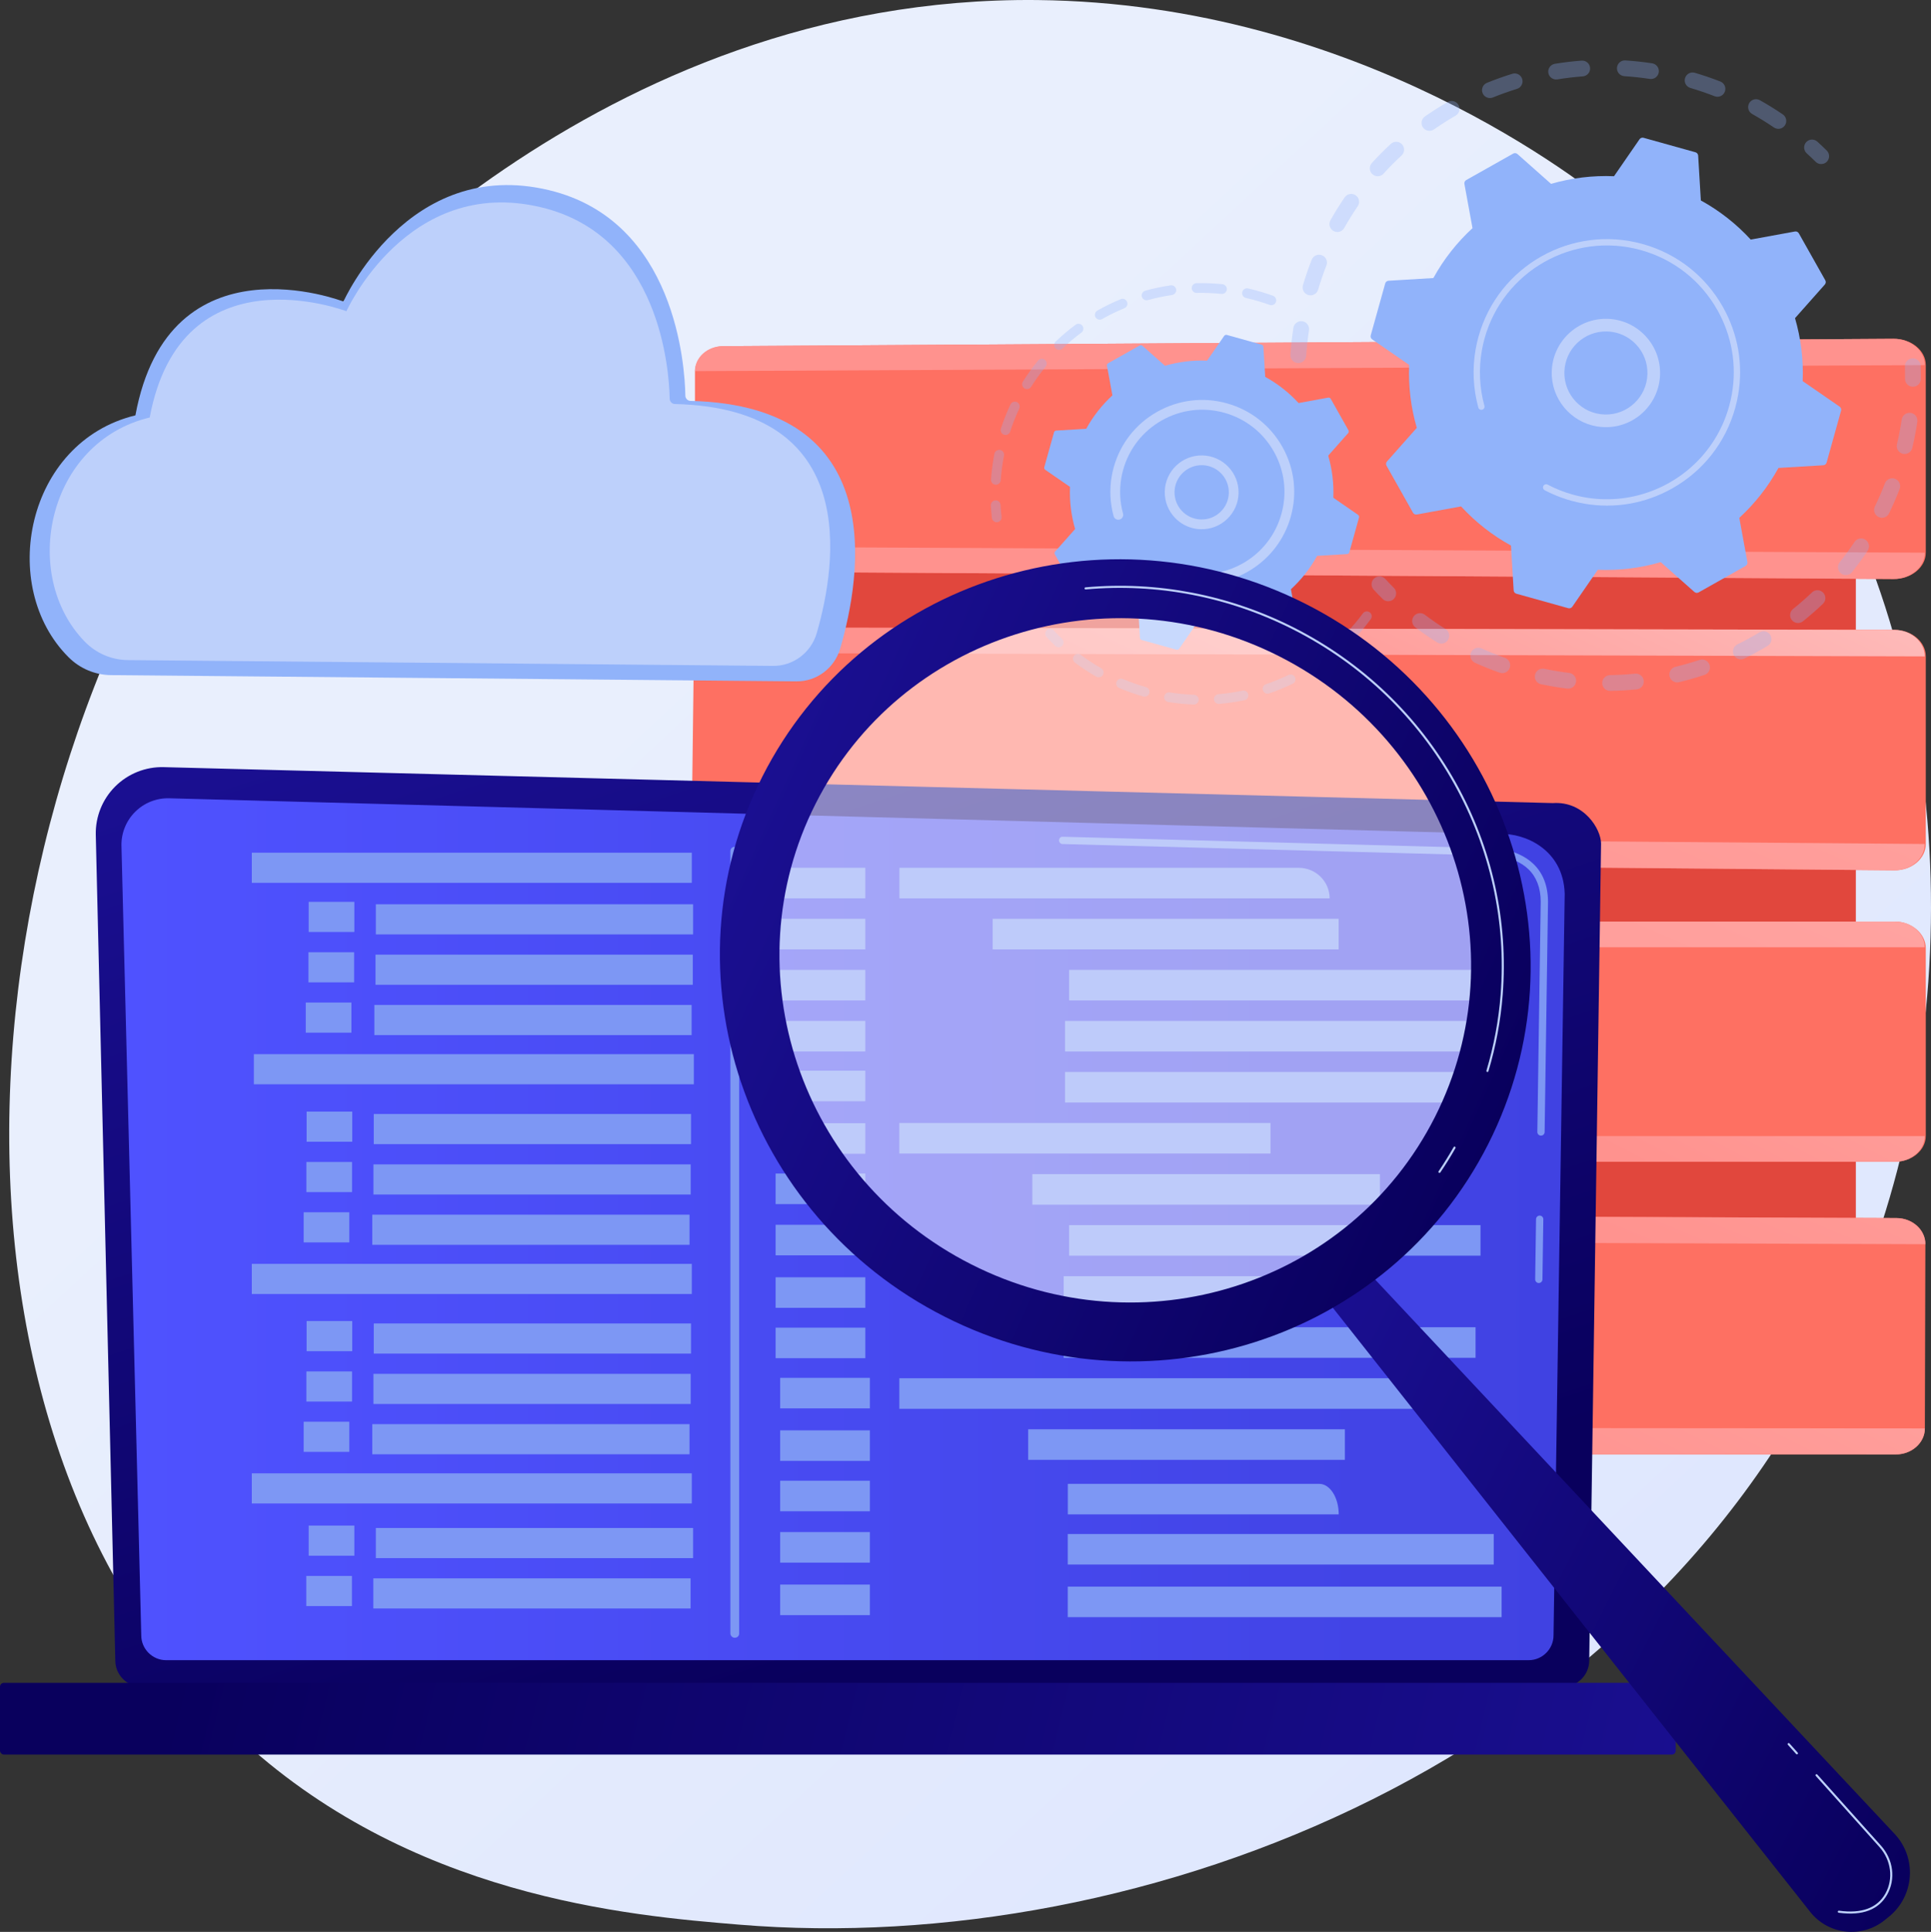 <?xml version="1.0" encoding="UTF-8"?>
<svg id="Layer_2" data-name="Layer 2" xmlns="http://www.w3.org/2000/svg" xmlns:xlink="http://www.w3.org/1999/xlink" viewBox="0 0 2790.43 2791.38">
  <rect x="0" y="0" width="2790.43" height="2791.38" fill="#333333" stroke="none"/>
  <defs>
    <style>
      .cls-1 {
        fill: url(#linear-gradient-12);
      }

      .cls-1, .cls-2, .cls-3, .cls-4, .cls-5, .cls-6, .cls-7, .cls-8, .cls-9, .cls-10, .cls-11, .cls-12, .cls-13, .cls-14, .cls-15, .cls-16, .cls-17, .cls-18, .cls-19, .cls-20, .cls-21, .cls-22, .cls-23 {
        stroke-width: 0px;
      }

      .cls-2 {
        fill: url(#linear-gradient-17);
      }

      .cls-3 {
        fill: url(#linear-gradient-19);
      }

      .cls-4 {
        fill: url(#linear-gradient);
      }

      .cls-5 {
        fill: url(#linear-gradient-6);
      }

      .cls-6 {
        fill: #7d97f4;
      }

      .cls-7 {
        fill: #bdd0fb;
      }

      .cls-8 {
        fill: #fff;
        opacity: .5;
      }

      .cls-9 {
        fill: url(#linear-gradient-15);
      }

      .cls-10 {
        fill: url(#linear-gradient-11);
      }

      .cls-11 {
        fill: url(#linear-gradient-5);
      }

      .cls-12 {
        fill: url(#linear-gradient-13);
      }

      .cls-13 {
        fill: url(#linear-gradient-16);
      }

      .cls-24 {
        opacity: .3;
      }

      .cls-14 {
        fill: url(#linear-gradient-14);
      }

      .cls-15 {
        fill: url(#linear-gradient-2);
      }

      .cls-16 {
        fill: url(#linear-gradient-7);
      }

      .cls-17 {
        fill: url(#linear-gradient-3);
      }

      .cls-18 {
        fill: url(#linear-gradient-9);
      }

      .cls-19 {
        fill: url(#linear-gradient-8);
      }

      .cls-20 {
        fill: url(#linear-gradient-18);
      }

      .cls-21 {
        fill: #91b3fa;
      }

      .cls-22 {
        fill: url(#linear-gradient-10);
      }

      .cls-23 {
        fill: url(#linear-gradient-4);
      }
    </style>
    <linearGradient id="linear-gradient" x1="2959.31" y1="3148.41" x2="911.89" y2="938.49" gradientUnits="userSpaceOnUse">
      <stop offset="0" stop-color="#dae3fe"/>
      <stop offset="1" stop-color="#e9effd"/>
    </linearGradient>
    <linearGradient id="linear-gradient-2" x1="1885.13" y1="206.94" x2="1878.39" y2="-904.71" gradientUnits="userSpaceOnUse">
      <stop offset="0" stop-color="#e1473d"/>
      <stop offset="1" stop-color="#e9605a"/>
    </linearGradient>
    <linearGradient id="linear-gradient-3" x1="1584.7" y1="-2014.71" x2="1780.08" y2="-323.65" gradientUnits="userSpaceOnUse">
      <stop offset="0" stop-color="#ff928e"/>
      <stop offset="1" stop-color="#fe7062"/>
    </linearGradient>
    <linearGradient id="linear-gradient-4" x1="2462.96" y1="-842.49" x2="2038.53" y2="178.16" gradientUnits="userSpaceOnUse">
      <stop offset="0" stop-color="#febbba"/>
      <stop offset="1" stop-color="#ff928e"/>
    </linearGradient>
    <linearGradient id="linear-gradient-5" x1="2388.11" y1="-530.59" x2="2024.32" y2="444.59" xlink:href="#linear-gradient-4"/>
    <linearGradient id="linear-gradient-6" x1="1534.63" y1="-2008.92" x2="1730.01" y2="-317.86" xlink:href="#linear-gradient-3"/>
    <linearGradient id="linear-gradient-7" x1="2075.64" y1="563.81" x2="1823.01" y2="1084.24" xlink:href="#linear-gradient-4"/>
    <linearGradient id="linear-gradient-8" x1="2466.58" y1="-125.73" x2="1819.83" y2="1379.98" xlink:href="#linear-gradient-4"/>
    <linearGradient id="linear-gradient-9" x1="1488.12" y1="-2003.55" x2="1683.5" y2="-312.49" xlink:href="#linear-gradient-3"/>
    <linearGradient id="linear-gradient-10" x1="2457.44" y1="37.28" x2="1739.95" y2="1724.9" xlink:href="#linear-gradient-4"/>
    <linearGradient id="linear-gradient-11" x1="2418.11" y1="637.13" x2="1978.52" y2="1480.93" xlink:href="#linear-gradient-4"/>
    <linearGradient id="linear-gradient-12" x1="1439.45" y1="-1997.93" x2="1634.83" y2="-306.87" xlink:href="#linear-gradient-3"/>
    <linearGradient id="linear-gradient-13" x1="2400.35" y1="583.31" x2="1950.66" y2="1654.48" xlink:href="#linear-gradient-4"/>
    <linearGradient id="linear-gradient-14" x1="2448.91" y1="965.82" x2="1918.38" y2="2016.78" xlink:href="#linear-gradient-4"/>
    <linearGradient id="linear-gradient-15" x1="-1185.84" y1="2346.49" x2="-700.74" y2="891.19" gradientTransform="translate(233.35) rotate(-180) scale(1 -1)" gradientUnits="userSpaceOnUse">
      <stop offset="0" stop-color="#09005d"/>
      <stop offset="1" stop-color="#1a0f91"/>
    </linearGradient>
    <linearGradient id="linear-gradient-16" x1="175.49" y1="1776.12" x2="2261.1" y2="1776.12" gradientUnits="userSpaceOnUse">
      <stop offset="0" stop-color="#4f52ff"/>
      <stop offset="1" stop-color="#4042e2"/>
    </linearGradient>
    <linearGradient id="linear-gradient-17" x1="-56.84" y1="2259.44" x2="-2217.57" y2="2785.02" gradientTransform="translate(2188.19 4966.73) scale(1 -1)" xlink:href="#linear-gradient-15"/>
    <linearGradient id="linear-gradient-18" x1="-50.07" y1="1329.13" x2="1101.02" y2="1329.13" gradientTransform="translate(3393.04 1364.67) rotate(-153.14) scale(1 -1)" xlink:href="#linear-gradient-15"/>
    <linearGradient id="linear-gradient-19" x1="-1436.73" y1="952.46" x2="-261.09" y2="952.46" gradientTransform="translate(1248.21 168.97) rotate(-155.52) scale(1 -1)" xlink:href="#linear-gradient-15"/>
  </defs>
  <g id="Illustration">
    <path class="cls-4" d="M2673.99,1889.06c-281.33,657.58-1023.96,940.02-1605.81,891.87-158.87-13.15-478.52-39.61-728.11-275.63-479.31-453.27-405.49-1400.74,53.35-1958.55C452.51,474.91,861.51-6.38,1498.87.06c466.64,4.72,794.17,268.32,834,301.16,50.31,41.49,161.28,140.07,261.29,296.46,234.98,367.47,255.64,880.46,79.84,1291.38Z"/>
    <g>
      <rect class="cls-15" x="1101.95" y="661.27" width="1579.89" height="1323.88"/>
      <g>
        <path class="cls-17" d="M2736.65,489.51l-1690.54,10.64c-22.93.14-41.85,16.92-41.85,37.48v252.23c0,19.79,17.85,35.95,39.92,36.09l1692.48,10.65c25.1.16,46.24-16.86,46.24-38.02v-271.05c0-21.15-21.15-38.17-46.25-38.02Z"/>
        <g>
          <path class="cls-23" d="M2735.87,489.51l-1691.71,10.65c-22.08.14-39.94,16.3-39.94,36.09l1777.14-8.72c0-21.15-20.38-38.17-45.48-38.02Z"/>
          <path class="cls-11" d="M1044.16,825.94l1691.71,10.65c25.1.16,45.48-16.86,45.48-38.02l-1777.14-8.72c0,19.79,17.87,35.95,39.94,36.09Z"/>
        </g>
      </g>
      <g>
        <path class="cls-5" d="M2738,910.11l-1691.84-3.51c-23.66-.05-43.22,17.07-43.48,38.25l-3.24,260.36c-.25,20.47,18,37.23,40.83,37.43l1697.65,14.84c24.42.21,44.98-16.8,44.98-37.99v-271.05c0-21.11-20.54-38.26-44.9-38.31Z"/>
        <g>
          <path class="cls-16" d="M2737.23,910.11l-1693.04-3.51c-22.78-.05-41.43,16.44-41.68,36.83l1778.85,4.99c0-21.11-19.76-38.26-44.12-38.31Z"/>
          <path class="cls-19" d="M1040.22,1242.63l1696.9,14.84c24.42.21,44.23-16.8,44.23-37.99l-1782.01-14.27c-.25,20.47,18.05,37.23,40.88,37.43Z"/>
        </g>
      </g>
      <g>
        <path class="cls-18" d="M2738.73,1331.63h-1690.25c-24.45,0-44.22,18.02-44.22,39.99v269.58c0,21.15,19.04,37.4,42.58,37.4h1691.89c23.54,0,44.17-16.25,44.17-37.4v-271.05c0-21.15-20.63-38.51-44.17-38.51Z"/>
        <g>
          <path class="cls-22" d="M2738.73,1331.63h-1691.89c-23.54,0-42.63,16.84-42.63,37.06h1777.14c0-20.21-19.08-37.06-42.63-37.06Z"/>
          <path class="cls-10" d="M1046.84,1678.6h1691.89c23.54,0,42.63-16.84,42.63-37.06H1004.22c0,20.21,19.08,37.06,42.63,37.06Z"/>
        </g>
      </g>
      <g>
        <path class="cls-1" d="M2740.52,1759.98l-1691.2-6.62c-24.89-.1-45.06,17.64-45.06,39.62v269.58c0,21.14,19.41,38.29,43.37,38.3l1691.96.65c23.13,0,41.92-16.81,41.98-37.58l.75-266.16c.06-20.78-18.65-37.7-41.8-37.79Z"/>
        <g>
          <path class="cls-12" d="M2740.52,1759.98l-1692.89-6.63c-23.97-.09-43.42,16.99-43.42,38.15l1778.1,6.27c.06-20.78-18.65-37.7-41.79-37.79Z"/>
          <path class="cls-14" d="M1047.61,2100.86l1691.97.65c23.13,0,41.92-16.81,41.98-37.58l-1777.35-1.37c0,21.14,19.43,38.29,43.39,38.3Z"/>
        </g>
      </g>
    </g>
    <g>
      <g>
        <g class="cls-24">
          <path class="cls-21" d="M1874.2,524.44c-5.68-.98-9.83-6.12-9.43-12.01.86-12.86,2.29-25.88,4.26-38.69.96-6.23,6.78-10.51,13.01-9.56.07.01.15.03.22.04,6.11,1.06,10.28,6.82,9.33,12.98-1.87,12.17-3.23,24.54-4.04,36.76-.42,6.29-5.86,11.05-12.15,10.63-.4-.03-.8-.08-1.19-.14ZM1891.86,426.58c-.44-.08-.88-.18-1.32-.31-6.04-1.8-9.49-8.15-7.69-14.19,3.69-12.41,7.95-24.79,12.66-36.78,2.3-5.87,8.9-8.75,14.8-6.46,5.87,2.3,8.76,8.93,6.46,14.79-4.47,11.4-8.52,23.16-12.02,34.96-1.67,5.6-7.25,8.97-12.87,8ZM1930.63,335.04c-1.25-.22-2.49-.65-3.66-1.31-5.49-3.1-7.43-10.06-4.34-15.55,6.34-11.26,13.26-22.38,20.55-33.05,3.56-5.2,10.66-6.53,15.86-2.99,5.2,3.56,6.54,10.66,2.99,15.86-6.93,10.14-13.49,20.7-19.52,31.39-2.43,4.32-7.27,6.45-11.89,5.65ZM1988.91,254.46c-2.07-.36-4.06-1.29-5.73-2.81-4.66-4.24-4.99-11.47-.75-16.12,8.71-9.56,17.94-18.85,27.43-27.63,4.63-4.27,11.85-3.99,16.13.63,4.28,4.63,4,11.85-.63,16.13-9.01,8.33-17.78,17.16-26.05,26.25-2.73,2.99-6.68,4.2-10.39,3.56ZM2063.7,188.89c-2.9-.5-5.61-2.12-7.42-4.73-3.6-5.17-2.33-12.29,2.85-15.89,10.59-7.37,21.64-14.39,32.85-20.86,5.46-3.16,12.44-1.29,15.59,4.18,3.15,5.46,1.28,12.44-4.18,15.59-10.66,6.15-21.16,12.82-31.22,19.82-2.57,1.79-5.61,2.37-8.47,1.88ZM2151.12,141.51c-3.76-.65-7.11-3.17-8.65-6.96-2.37-5.84.45-12.5,6.29-14.87,11.97-4.85,24.31-9.26,36.65-13.08,6.03-1.86,12.42,1.51,14.28,7.53,1.86,6.02-1.51,12.41-7.53,14.28-11.73,3.63-23.45,7.81-34.82,12.42-2.05.83-4.19,1.02-6.22.67ZM2567.9,185.98c-1.56-.27-3.08-.87-4.47-1.81-10.14-6.9-20.71-13.45-31.43-19.47-5.5-3.09-7.45-10.04-4.37-15.54,3.08-5.5,10.04-7.45,15.54-4.37,11.29,6.34,22.43,13.24,33.11,20.5,5.21,3.55,6.56,10.65,3.01,15.86-2.6,3.82-7.11,5.57-11.39,4.83ZM2246.8,114.69c-4.67-.81-8.52-4.49-9.32-9.42-1.01-6.22,3.22-12.09,9.44-13.1,12.75-2.07,25.75-3.61,38.64-4.58,6.29-.44,11.77,4.24,12.24,10.53.47,6.29-4.24,11.76-10.53,12.24-12.24.92-24.58,2.38-36.69,4.35-1.29.21-2.56.2-3.77-.01ZM2479.92,139.65c-.74-.13-1.48-.33-2.21-.61-11.43-4.46-23.21-8.48-35-11.96-6.05-1.79-9.5-8.14-7.72-14.18,1.79-6.04,8.14-9.53,14.18-7.72,12.41,3.66,24.8,7.9,36.83,12.59,5.87,2.29,8.78,8.91,6.49,14.78-2,5.14-7.33,8.01-12.57,7.1ZM2346.08,109.92c-5.68-.98-9.82-6.11-9.43-11.98.41-6.29,5.84-11.06,12.13-10.65,12.88.84,25.9,2.24,38.69,4.18.08,0,.16.02.24.04,6.1,1.05,10.27,6.8,9.34,12.95-.94,6.24-6.76,10.52-12.99,9.58-12.15-1.84-24.52-3.17-36.75-3.96-.41-.03-.82-.08-1.22-.15Z"/>
          <path class="cls-21" d="M2629.8,236.89c-2.21-.38-4.34-1.42-6.06-3.12-4.19-4.14-8.53-8.25-12.91-12.24-4.66-4.24-5-11.46-.76-16.12,4.24-4.66,11.47-5.01,16.12-.76,4.61,4.19,9.18,8.52,13.59,12.87,4.49,4.43,4.53,11.66.11,16.14-2.73,2.77-6.52,3.85-10.08,3.23Z"/>
        </g>
        <g class="cls-24">
          <path class="cls-21" d="M2762.36,558.66c-5.43-.94-9.53-5.7-9.46-11.39.07-5.88.02-11.87-.15-17.79-.18-6.3,4.78-11.56,11.08-11.74,6.33-.18,11.56,4.78,11.74,11.08.18,6.23.23,12.53.16,18.73-.08,6.3-5.25,11.35-11.56,11.27-.62,0-1.23-.07-1.82-.17Z"/>
          <path class="cls-21" d="M2242.54,991.67c-5.18-.89-10.36-1.88-15.54-2.96-6.17-1.28-10.14-7.33-8.85-13.5,1.28-6.17,7.36-10.15,13.5-8.86,11.96,2.48,24,4.48,35.91,5.94,6.26.78,10.71,6.46,9.94,12.72-.77,6.26-6.46,10.71-12.72,9.94-7.37-.9-14.85-2.01-22.23-3.29ZM2168.97,972.45c-.63-.11-1.26-.27-1.88-.49-12-4.25-23.96-9.06-35.54-14.29-5.74-2.59-8.3-9.36-5.7-15.1,2.6-5.75,9.37-8.31,15.1-5.7,11,4.97,22.36,9.53,33.76,13.58,5.94,2.1,9.05,8.63,6.95,14.57-1.89,5.32-7.31,8.37-12.69,7.44ZM2324.76,998.12c-5.3-.92-9.37-5.5-9.46-11.07-.09-6.31,4.94-11.49,11.24-11.59,12.06-.18,24.27-.88,36.31-2.08,6.27-.62,11.87,3.95,12.49,10.22.63,6.28-3.95,11.87-10.23,12.49-12.67,1.27-25.54,2-38.24,2.19-.73.01-1.44-.05-2.13-.17ZM2080.87,929.8c-1.43-.25-2.83-.77-4.13-1.59-10.77-6.78-21.37-14.1-31.53-21.76-5.03-3.8-6.03-10.95-2.23-15.98,3.8-5.04,10.95-6.04,15.99-2.24,9.64,7.27,19.71,14.23,29.94,20.66,5.34,3.36,6.94,10.41,3.58,15.74-2.54,4.03-7.19,5.93-11.61,5.17ZM2421.78,985.84c-4.35-.75-8.05-4.01-9.16-8.57-1.48-6.13,2.29-12.3,8.42-13.78,11.72-2.82,23.48-6.19,34.96-10.01,5.98-1.99,12.44,1.25,14.43,7.23,1.99,5.98-1.25,12.44-7.23,14.43-12.09,4.02-24.47,7.57-36.81,10.54-1.56.38-3.13.41-4.62.16ZM2513.76,952.57c-3.48-.6-6.63-2.8-8.31-6.21-2.78-5.66-.45-12.5,5.2-15.28,10.85-5.34,21.6-11.19,31.95-17.4,5.4-3.25,12.41-1.5,15.66,3.91,3.24,5.41,1.49,12.42-3.91,15.66-10.89,6.54-22.21,12.7-33.62,18.31-2.25,1.11-4.68,1.4-6.97,1.01ZM2596.3,900.04c-2.64-.46-5.14-1.84-6.95-4.1-3.95-4.91-3.16-12.1,1.75-16.05,9.44-7.58,18.65-15.63,27.4-23.95,4.57-4.34,11.79-4.17,16.14.41,4.34,4.57,4.16,11.79-.41,16.14-9.2,8.75-18.91,17.23-28.83,25.2-2.66,2.13-5.98,2.88-9.1,2.35ZM2665.42,830.76c-1.83-.32-3.61-1.09-5.17-2.33-4.93-3.93-5.73-11.11-1.8-16.04,7.55-9.45,14.77-19.33,21.48-29.36,3.5-5.24,10.6-6.65,15.83-3.15,5.24,3.5,6.65,10.59,3.15,15.83-7.06,10.57-14.68,20.97-22.62,30.92-2.69,3.37-6.91,4.81-10.88,4.12ZM2717.66,747.97c-1.03-.18-2.05-.5-3.04-.98-5.67-2.75-8.04-9.58-5.29-15.25,5.26-10.85,10.13-22.08,14.47-33.36,2.26-5.88,8.88-8.81,14.75-6.55,5.88,2.26,8.82,8.87,6.56,14.75-4.57,11.88-9.7,23.69-15.24,35.12-2.27,4.68-7.33,7.12-12.21,6.27ZM2750.41,655.79c-.23-.04-.46-.09-.69-.14-6.13-1.45-9.93-7.6-8.48-13.73,2.05-8.66,3.85-17.48,5.36-26.24.55-3.17,1.06-6.34,1.53-9.5.94-6.24,6.75-10.53,12.99-9.59,6.33.83,10.53,6.75,9.59,12.98-.5,3.33-1.04,6.66-1.61,9.99-1.59,9.2-3.49,18.49-5.64,27.6-1.39,5.9-7.14,9.64-13.04,8.62Z"/>
          <path class="cls-21" d="M2004.14,868.6c-2.24-.39-4.38-1.44-6.11-3.16-4.38-4.36-8.74-8.9-12.98-13.49-4.28-4.63-3.99-11.85.64-16.13,4.63-4.28,11.85-4,16.13.64,4.02,4.36,8.17,8.67,12.33,12.81,4.46,4.45,4.48,11.67.03,16.14-2.73,2.74-6.5,3.8-10.04,3.19Z"/>
        </g>
        <g>
          <path class="cls-21" d="M2041.87,740.77c1.12,1.98,3.37,3.04,5.61,2.63l63.87-11.7c20.52,22.32,44.75,41.54,72.1,56.56l3.89,64.77c.14,2.27,1.7,4.21,3.89,4.82l75.02,20.94c2.19.61,4.53-.24,5.82-2.11l36.86-53.4c31.18,1.31,61.85-2.58,90.97-11.05l48.58,43.08c1.7,1.51,4.18,1.77,6.16.66l67.85-38.24c1.98-1.12,3.04-3.37,2.63-5.61l-11.7-63.87c22.32-20.52,41.54-44.75,56.56-72.1l64.77-3.89c2.27-.14,4.21-1.7,4.82-3.89l20.93-75.02c.61-2.19-.23-4.53-2.11-5.82l-53.4-36.86c1.31-31.18-2.58-61.85-11.05-90.97l43.08-48.58c1.51-1.7,1.77-4.18.66-6.16l-38.24-67.85c-1.12-1.98-3.37-3.04-5.61-2.63l-63.87,11.7c-20.52-22.32-44.75-41.54-72.1-56.56l-3.89-64.77c-.14-2.27-1.7-4.21-3.89-4.82l-75.02-20.93c-2.19-.61-4.53.23-5.82,2.11l-36.86,53.4c-31.18-1.31-61.85,2.58-90.97,11.05l-48.58-43.08c-1.7-1.51-4.18-1.77-6.16-.66l-67.85,38.24c-1.98,1.12-3.04,3.37-2.63,5.61l11.7,63.87c-22.32,20.52-41.54,44.75-56.56,72.1l-64.77,3.89c-2.27.14-4.21,1.7-4.82,3.89l-20.93,75.02c-.61,2.19.23,4.53,2.11,5.82l53.4,36.86c-1.31,31.18,2.58,61.85,11.05,90.97l-43.08,48.58c-1.51,1.7-1.77,4.18-.66,6.16l38.24,67.85Z"/>
          <path class="cls-7" d="M2307.26,616.07c-37.6-6.5-65.85-39.82-64.88-79.08,1.07-43.16,37.06-77.39,80.21-76.32,20.91.51,40.36,9.15,54.77,24.3,14.42,15.15,22.07,35,21.55,55.91-1.07,43.16-37.05,77.39-80.21,76.32-3.89-.1-7.71-.48-11.44-1.12ZM2331,479.79c-2.9-.5-5.86-.8-8.86-.87-33.09-.82-60.67,25.43-61.5,58.51-.82,33.09,25.42,60.69,58.51,61.5,33.09.82,60.67-25.43,61.5-58.51.4-16.03-5.47-31.25-16.52-42.87-8.98-9.44-20.52-15.58-33.13-17.76Z"/>
          <path class="cls-7" d="M2289.58,727.76c-6.46-1.12-12.9-2.56-19.3-4.35h0c-2.01-.56-4.02-1.16-6.02-1.78-9.84-3.09-19.42-6.96-28.59-11.54-.12-.06-.25-.12-.38-.19-.35-.18-.71-.36-1.06-.54-.69-.35-1.37-.71-2.06-1.07-1.8-.94-2.7-2.91-2.38-4.81.08-.46.23-.92.46-1.35,1.17-2.23,3.94-3.08,6.17-1.91,11.48,6.04,23.69,10.89,36.29,14.4,62.58,17.48,126.79.12,171.91-40.35,25.1-22.51,44.28-52.17,54-86.98,1.7-6.1,3.09-12.25,4.15-18.41,7.16-41.46-.09-83.77-21.03-120.91-24.05-42.67-63.28-73.42-110.45-86.58-97.43-27.18-198.73,29.95-225.91,127.33-1.68,6-3.04,12.07-4.09,18.17-4.57,26.45-3.3,53.6,3.81,79.5.18.67.21,1.34.1,1.98-.29,1.69-1.53,3.14-3.29,3.63-2.44.66-4.95-.76-5.61-3.2-7.47-27.2-8.8-55.7-4.01-83.47,1.11-6.41,2.54-12.77,4.3-19.08,28.53-102.24,134.95-162.19,237.16-133.68,49.53,13.82,90.7,46.1,115.95,90.9,21.98,38.99,29.6,83.41,22.08,126.93-1.12,6.47-2.57,12.92-4.36,19.32-13.82,49.53-46.1,90.71-90.89,115.96-39,21.99-83.43,29.59-126.96,22.07Z"/>
        </g>
      </g>
      <g>
        <g class="cls-24">
          <path class="cls-21" d="M1439.13,754.49c-3.01-.52-5.43-2.96-5.8-6.14-.68-5.95-1.2-11.99-1.52-17.97-.21-3.89,2.77-7.21,6.66-7.42,3.89-.23,7.21,2.77,7.42,6.66.31,5.7.8,11.46,1.45,17.14.45,3.86-2.33,7.36-6.2,7.81-.69.08-1.36.05-2.01-.06Z"/>
          <path class="cls-21" d="M1437.91,700.27c-3.52-.61-6.08-3.8-5.82-7.43.71-10.28,1.97-20.64,3.72-30.79.37-2.14.76-4.28,1.18-6.42.75-3.82,4.63-6.14,8.27-5.58,3.82.74,6.32,4.45,5.58,8.27-.4,2.05-.78,4.09-1.13,6.13-1.67,9.68-2.87,19.56-3.55,29.37-.27,3.89-3.64,6.81-7.52,6.55-.24-.02-.48-.05-.72-.09ZM1451.9,628.42c-.33-.06-.66-.14-.99-.24-3.7-1.21-5.73-5.18-4.53-8.89,3.86-11.88,8.49-23.63,13.76-34.91,1.65-3.53,5.86-5.04,9.37-3.4,3.53,1.65,5.05,5.84,3.4,9.37-5.03,10.76-9.44,21.97-13.12,33.3-1.1,3.37-4.5,5.36-7.9,4.77ZM1482.9,562.11c-.88-.15-1.75-.48-2.55-.98-3.3-2.07-4.28-6.43-2.21-9.72,6.65-10.55,14.02-20.81,21.93-30.48,2.47-3.02,6.9-3.46,9.92-.99,3.01,2.46,3.46,6.91.99,9.92-7.54,9.22-14.58,18.99-20.91,29.06-1.57,2.49-4.44,3.66-7.17,3.19ZM1529.26,505.44c-1.44-.25-2.81-.95-3.9-2.08-2.69-2.82-2.58-7.29.24-9.97,9.05-8.62,18.7-16.76,28.71-24.18,3.13-2.32,7.55-1.65,9.86,1.47,2.32,3.13,1.67,7.54-1.46,9.86-9.54,7.07-18.76,14.83-27.38,23.05-1.68,1.6-3.95,2.21-6.07,1.84ZM1588.04,461.82c-2.01-.35-3.85-1.56-4.94-3.47-1.92-3.38-.73-7.69,2.66-9.61,10.86-6.15,22.2-11.69,33.71-16.47,3.6-1.5,7.72.21,9.21,3.81,1.49,3.6-.21,7.72-3.81,9.21-10.98,4.56-21.8,9.84-32.16,15.72-1.48.83-3.13,1.08-4.67.81ZM1655.63,433.79c-2.6-.45-4.84-2.35-5.6-5.07-1.04-3.75,1.16-7.63,4.91-8.67,12.03-3.33,24.38-5.94,36.7-7.75,3.86-.55,7.43,2.1,8,5.95.57,3.85-2.1,7.43-5.95,8-11.75,1.73-23.52,4.21-34.99,7.39-1.04.29-2.09.32-3.08.15ZM1727.99,423.14c-3.26-.56-5.77-3.36-5.84-6.79-.09-3.89,3-7.12,6.89-7.21,12.44-.27,25.05.23,37.5,1.49,3.87.46,6.7,3.86,6.3,7.73-.39,3.87-3.85,6.69-7.73,6.3-11.87-1.21-23.91-1.69-35.76-1.43-.47.01-.92-.03-1.36-.1ZM1836,440.91c-.4-.07-.8-.17-1.2-.32-9.67-3.49-19.69-6.52-29.81-9-1.53-.38-3.04-.74-4.54-1.08-3.8-.87-6.18-4.64-5.32-8.44.86-3.81,4.68-6.29,8.43-5.32,1.61.37,3.21.74,4.81,1.15,10.56,2.59,21.08,5.76,31.21,9.43,3.66,1.33,5.56,5.36,4.23,9.03-1.18,3.26-4.52,5.12-7.82,4.55Z"/>
        </g>
        <g class="cls-24">
          <path class="cls-21" d="M1688.12,1014.36c-3.79-.66-6.36-4.24-5.76-8.06.61-3.84,4.23-6.47,8.07-5.85,11.58,1.85,23.36,3,35.03,3.44,3.86.18,6.93,3.41,6.79,7.31-.15,3.89-3.42,6.93-7.31,6.79-12.24-.46-24.6-1.67-36.73-3.6-.03,0-.06-.01-.1-.02ZM1652.91,1006.55c-.25-.04-.5-.1-.75-.17-11.8-3.37-23.52-7.49-34.83-12.25-3.59-1.51-5.27-5.64-3.76-9.23,1.51-3.6,5.66-5.26,9.23-3.77,10.79,4.54,21.97,8.47,33.23,11.69,3.74,1.07,5.91,4.97,4.84,8.71-1,3.5-4.47,5.62-7.97,5.02ZM1760.06,1017.01c-3.08-.53-5.54-3.08-5.82-6.34-.33-3.87,2.54-7.29,6.42-7.62,11.69-1.01,23.4-2.74,34.84-5.14,3.82-.79,7.55,1.64,8.35,5.45.8,3.81-1.64,7.55-5.45,8.35-11.98,2.52-24.27,4.33-36.52,5.38-.62.05-1.23.03-1.81-.08ZM1586.54,978.57c-.79-.14-1.57-.41-2.31-.83-10.65-6.11-21.04-12.94-30.85-20.31-3.12-2.33-3.75-6.75-1.41-9.87,2.33-3.1,6.75-3.74,9.87-1.41,9.36,7.02,19.26,13.53,29.42,19.36,3.38,1.94,4.54,6.25,2.61,9.62-1.51,2.64-4.48,3.93-7.32,3.44ZM1830.5,1002.2c-2.46-.43-4.62-2.15-5.48-4.67-1.26-3.69.71-7.69,4.39-8.95,11.07-3.77,22.03-8.26,32.57-13.36,3.51-1.7,7.72-.22,9.42,3.28,1.69,3.51.22,7.72-3.28,9.42-11.05,5.33-22.54,10.05-34.15,14.01-1.16.39-2.35.47-3.47.27ZM1895.33,970.92c-1.88-.33-3.62-1.41-4.74-3.14-2.1-3.28-1.15-7.64,2.12-9.74,9.87-6.34,19.44-13.32,28.45-20.77,3-2.48,7.45-2.06,9.93.94,2.48,3,2.06,7.44-.94,9.92-9.44,7.81-19.47,15.13-29.82,21.77-1.54.99-3.33,1.3-5.01,1.01ZM1950.8,925.01c-1.32-.23-2.59-.83-3.64-1.83-2.83-2.68-2.95-7.14-.27-9.97,8.07-8.51,15.68-17.59,22.63-26.98,2.31-3.12,6.73-3.79,9.86-1.47,3.13,2.32,3.79,6.73,1.48,9.86-7.29,9.85-15.27,19.38-23.73,28.3-1.69,1.78-4.08,2.48-6.32,2.09Z"/>
          <path class="cls-21" d="M1528.66,935.16c-1.34-.23-2.63-.85-3.68-1.87-4.35-4.18-8.59-8.51-12.62-12.87-2.64-2.86-2.47-7.32.39-9.97,2.86-2.63,7.32-2.46,9.97.4,3.84,4.16,7.89,8.29,12.04,12.28,2.81,2.7,2.89,7.16.19,9.97-1.69,1.75-4.06,2.44-6.29,2.06Z"/>
        </g>
        <g>
          <path class="cls-21" d="M1549.95,846.41c.75,1.33,2.25,2.03,3.75,1.76l42.74-7.83c13.73,14.94,29.94,27.8,48.25,37.85l2.6,43.34c.09,1.52,1.14,2.82,2.6,3.22l50.2,14.01c1.47.41,3.03-.16,3.9-1.41l24.67-35.73c20.86.88,41.39-1.73,60.87-7.4l32.51,28.83c1.14,1.01,2.79,1.19,4.12.44l45.4-25.59c1.33-.75,2.03-2.26,1.76-3.75l-7.83-42.74c14.94-13.73,27.8-29.94,37.85-48.25l43.34-2.6c1.52-.09,2.82-1.14,3.22-2.6l14.01-50.2c.41-1.47-.16-3.03-1.41-3.9l-35.73-24.67c.88-20.86-1.73-41.39-7.4-60.87l28.83-32.51c1.01-1.14,1.19-2.79.44-4.12l-25.59-45.4c-.75-1.33-2.25-2.03-3.75-1.76l-42.74,7.83c-13.73-14.94-29.94-27.79-48.25-37.85l-2.6-43.34c-.09-1.52-1.14-2.81-2.6-3.22l-50.2-14.01c-1.47-.41-3.03.16-3.9,1.41l-24.67,35.73c-20.86-.88-41.39,1.73-60.87,7.4l-32.51-28.83c-1.14-1.01-2.8-1.19-4.12-.44l-45.4,25.59c-1.33.75-2.03,2.25-1.76,3.75l7.83,42.74c-14.94,13.73-27.79,29.94-37.85,48.25l-43.34,2.6c-1.52.09-2.82,1.14-3.22,2.6l-14.01,50.2c-.41,1.47.16,3.03,1.41,3.9l35.73,24.67c-.88,20.86,1.73,41.39,7.4,60.87l-28.83,32.51c-1.01,1.14-1.19,2.79-.44,4.12l25.59,45.4Z"/>
          <path class="cls-7" d="M1727.3,763.89c-11.21-1.94-21.46-7.39-29.44-15.78-9.82-10.32-15.03-23.85-14.67-38.09.73-29.39,25.23-52.71,54.63-51.98,29.43.78,52.72,25.25,51.99,54.64-.35,14.24-6.23,27.49-16.55,37.31-10.32,9.82-23.85,15.04-38.09,14.68-2.66-.07-5.29-.33-7.87-.77ZM1743.21,672.7c-1.87-.32-3.78-.51-5.73-.56-21.62-.53-39.65,16.62-40.19,38.24-.26,10.47,3.57,20.43,10.79,28.01,7.23,7.59,16.97,11.9,27.45,12.18h0c10.47.26,20.43-3.57,28.01-10.79,7.59-7.23,11.92-16.97,12.18-27.45.49-19.67-13.67-36.37-32.51-39.63Z"/>
          <path class="cls-7" d="M1714.89,841.62c-4.4-.76-8.79-1.75-13.17-2.97-8.71-2.43-17.18-5.74-25.2-9.87-.36-.19-.72-.38-1.08-.56-2.77-1.46-4.17-4.5-3.67-7.43.12-.71.36-1.42.71-2.09,1.81-3.45,6.08-4.75,9.52-2.95,7.45,3.92,15.35,7.06,23.49,9.32h0c.45.13.9.25,1.34.36,19.31,5.19,39.19,5.37,58.13.82,10.28-2.47,20.29-6.34,29.79-11.58.08-.04.15-.09.23-.13.24-.13.47-.26.7-.4,27.62-15.57,47.53-40.96,56.05-71.5,1.11-3.95,2-7.93,2.69-11.92,4.64-26.84-.06-54.23-13.61-78.28-15.57-27.62-40.97-47.52-71.5-56.04-30.52-8.5-62.57-4.64-90.2,10.92-27.62,15.57-47.53,40.96-56.05,71.5-1.09,3.89-1.97,7.81-2.65,11.76-2.96,17.12-2.14,34.7,2.47,51.47.28,1.03.32,2.07.15,3.06-.45,2.61-2.36,4.85-5.08,5.6-3.76,1.02-7.63-1.17-8.67-4.94-5.15-18.76-6.07-38.43-2.77-57.58.76-4.42,1.75-8.82,2.96-13.16,9.54-34.17,31.81-62.58,62.71-80,30.9-17.41,66.72-21.79,100.9-12.22,34.17,9.53,62.58,31.8,80,62.71,15.17,26.9,20.42,57.55,15.23,87.57-.77,4.46-1.77,8.91-3,13.33-18.46,66.15-84.17,106.65-150.44,95.19Z"/>
        </g>
      </g>
    </g>
    <g>
      <path class="cls-9" d="M166.63,2399.29c0,20.87,17.09,37.95,37.98,37.95h2053.96c20.89,0,37.98-17.08,37.98-37.95l17.09-1180.35c0-20.87-24.59-61.61-69.65-58.55l-2007.36-51.94c-26.21-.68-51.56,9.41-70.12,27.91-18.56,18.5-28.72,43.8-28.1,69.98l28.21,1192.95Z"/>
      <path class="cls-13" d="M204.13,2362.88c0,19.76,16.17,35.93,35.93,35.93h1968.98c19.76,0,35.93-16.17,35.93-35.93l16.13-1071.54c-1.9-64.48-58.43-87.66-92.7-86.29l-1923.87-51.61c-18.41-.49-36.22,6.6-49.26,19.61-13.04,13.01-20.22,30.81-19.75,49.23l28.61,1140.6Z"/>
      <g>
        <path class="cls-6" d="M2223.7,1853.83h-.08c-2.91-.04-5.23-2.43-5.19-5.35l1.27-86.9c.04-2.88,2.39-5.19,5.26-5.19h.05c2.94.04,5.26,2.43,5.21,5.35l-1.27,86.9c-.04,2.88-2.39,5.19-5.26,5.19Z"/>
        <path class="cls-6" d="M2226.82,1640.88h-.08c-2.91-.04-5.23-2.44-5.19-5.35l4.89-332.83c-.09-19.77-6.09-35.55-17.84-46.81-21.92-21-56.73-19.93-58.2-19.86l-614.91-16.49c-2.91-.07-5.2-2.5-5.12-5.4.08-2.91,2.31-5.38,5.41-5.12l614.55,16.49c3.82-.23,40.88-.87,65.57,22.78,13.88,13.3,20.98,31.63,21.08,54.47l-4.89,332.93c-.04,2.88-2.39,5.19-5.26,5.19Z"/>
      </g>
      <rect class="cls-2" x="0" y="2431.51" width="2421.54" height="103.71" rx="5.65" ry="5.65" transform="translate(2421.54 4966.73) rotate(180)"/>
      <g>
        <rect class="cls-6" x="663.01" y="1227.05" width="43.55" height="635.82" transform="translate(-860.2 2229.69) rotate(-90)"/>
        <rect class="cls-6" x="660.02" y="935.97" width="43.55" height="635.82" transform="translate(-572.12 1935.63) rotate(-90)"/>
        <rect class="cls-6" x="750.6" y="1099.16" width="43.55" height="458.47" transform="translate(-556.05 2100.73) rotate(-90)"/>
        <rect class="cls-6" x="457.32" y="1291.92" width="43.55" height="65.98" transform="translate(-845.84 1803.95) rotate(-90)"/>
        <rect class="cls-6" x="750.14" y="1171.96" width="43.55" height="458.47" transform="translate(-629.31 2173.06) rotate(-90)"/>
        <rect class="cls-6" x="456.99" y="1364.72" width="43.55" height="65.98" transform="translate(-918.97 1876.42) rotate(-90)"/>
        <rect class="cls-6" x="748.46" y="1244.64" width="43.55" height="458.47" transform="translate(-703.67 2244.05) rotate(-90)"/>
        <rect class="cls-6" x="453.07" y="1437.4" width="43.55" height="65.98" transform="translate(-995.57 1945.18) rotate(-90)"/>
        <rect class="cls-6" x="660" y="1530.11" width="43.55" height="635.82" transform="translate(-1166.27 2529.72) rotate(-90)"/>
        <rect class="cls-6" x="747.59" y="1402.22" width="43.55" height="458.47" transform="translate(-862.12 2400.76) rotate(-90)"/>
        <rect class="cls-6" x="454.3" y="1594.98" width="43.55" height="65.98" transform="translate(-1151.91 2103.99) rotate(-90)"/>
        <rect class="cls-6" x="747.13" y="1475.02" width="43.55" height="458.47" transform="translate(-935.38 2473.1) rotate(-90)"/>
        <rect class="cls-6" x="453.97" y="1667.78" width="43.55" height="65.98" transform="translate(-1225.04 2176.46) rotate(-90)"/>
        <rect class="cls-6" x="745.45" y="1547.7" width="43.55" height="458.47" transform="translate(-1009.74 2544.09) rotate(-90)"/>
        <rect class="cls-6" x="450.05" y="1740.46" width="43.55" height="65.98" transform="translate(-1301.64 2245.21) rotate(-90)"/>
        <rect class="cls-6" x="660" y="1832.77" width="43.55" height="635.82" transform="translate(-1468.93 2832.38) rotate(-90)"/>
        <rect class="cls-6" x="747.59" y="1704.89" width="43.55" height="458.47" transform="translate(-1164.79 2703.42) rotate(-90)"/>
        <rect class="cls-6" x="454.3" y="1897.64" width="43.55" height="65.98" transform="translate(-1454.58 2406.64) rotate(-90)"/>
        <rect class="cls-6" x="747.13" y="1777.69" width="43.55" height="458.47" transform="translate(-1238.05 2775.75) rotate(-90)"/>
        <rect class="cls-6" x="453.97" y="1970.44" width="43.55" height="65.98" transform="translate(-1527.7 2479.11) rotate(-90)"/>
        <rect class="cls-6" x="745.45" y="1850.36" width="43.55" height="458.47" transform="translate(-1312.41 2846.74) rotate(-90)"/>
        <rect class="cls-6" x="450.05" y="2043.12" width="43.55" height="65.98" transform="translate(-1604.3 2547.86) rotate(-90)"/>
        <rect class="cls-6" x="750.6" y="2000.4" width="43.55" height="458.47" transform="translate(-1457.29 3001.93) rotate(-90)"/>
        <rect class="cls-6" x="457.32" y="2193.16" width="43.55" height="65.98" transform="translate(-1747.08 2705.16) rotate(-90)"/>
        <rect class="cls-6" x="746.98" y="2073.2" width="43.55" height="458.47" transform="translate(-1533.72 3071.1) rotate(-90)"/>
        <rect class="cls-6" x="453.82" y="2265.96" width="43.55" height="65.98" transform="translate(-1823.37 2774.45) rotate(-90)"/>
      </g>
      <g>
        <rect class="cls-6" x="1692.63" y="1858.53" width="44.14" height="457.66" transform="translate(-372.74 3801.96) rotate(-90)"/>
        <rect class="cls-6" x="1648.89" y="1642.33" width="44.14" height="742.53" transform="translate(-342.71 3684.46) rotate(-90)"/>
        <rect class="cls-6" x="1812.7" y="1642.29" width="44.14" height="595.21" transform="translate(-105.21 3774.58) rotate(-90)"/>
        <rect class="cls-6" x="1684.8" y="1696.46" width="44.15" height="339.41" transform="translate(-159.37 3572.95) rotate(-90)"/>
        <rect class="cls-6" x="1820.22" y="1495.08" width="44.14" height="594.47" transform="translate(49.89 3634.53) rotate(-90)"/>
        <rect class="cls-6" x="1720.94" y="1467.46" width="44.14" height="502.34" transform="translate(24.31 3461.57) rotate(-90)"/>
        <rect class="cls-6" x="1545.81" y="1376.58" width="44.14" height="536.34" transform="translate(-76.95 3212.55) rotate(-90)"/>
        <rect class="cls-6" x="1823.01" y="1265.07" width="44.15" height="611.92" transform="translate(273.97 3416.04) rotate(-90)"/>
        <rect class="cls-6" x="1826.81" y="1187.52" width="44.14" height="619.51" transform="translate(351.52 3346.08) rotate(-90)"/>
        <rect class="cls-6" x="1828.13" y="1118.36" width="44.14" height="610.3" transform="translate(426.61 3273.65) rotate(-90)"/>
        <rect class="cls-6" x="1662.48" y="1099.76" width="44.14" height="499.96" transform="translate(334.74 3034.24) rotate(-90)"/>
        <rect class="cls-6" x="1163.63" y="1504.35" width="44.14" height="129.64" transform="translate(-383.53 2754.8) rotate(-90)"/>
        <rect class="cls-6" x="1163.63" y="1580.22" width="44.14" height="129.64" transform="translate(-459.4 2830.67) rotate(-90)"/>
        <rect class="cls-6" x="1163.63" y="1652.99" width="44.14" height="129.64" transform="translate(-532.16 2903.43) rotate(-90)"/>
        <rect class="cls-6" x="1163.63" y="1727.02" width="44.14" height="129.64" transform="translate(-606.19 2977.46) rotate(-90)"/>
        <rect class="cls-6" x="1163.63" y="1802.89" width="44.14" height="129.64" transform="translate(-682.06 3053.32) rotate(-90)"/>
        <rect class="cls-6" x="1163.63" y="1875.66" width="44.14" height="129.64" transform="translate(-754.83 3126.09) rotate(-90)"/>
        <rect class="cls-6" x="1170.21" y="1948.2" width="44.14" height="129.64" transform="translate(-820.79 3205.2) rotate(-90)"/>
        <rect class="cls-6" x="1170.21" y="2024.07" width="44.14" height="129.64" transform="translate(-896.67 3281.07) rotate(-90)"/>
        <rect class="cls-6" x="1170.21" y="2096.84" width="44.14" height="129.64" transform="translate(-969.43 3353.84) rotate(-90)"/>
        <rect class="cls-6" x="1170.21" y="2171.07" width="44.14" height="129.64" transform="translate(-1043.67 3428.06) rotate(-90)"/>
        <rect class="cls-6" x="1170.21" y="2246.94" width="44.14" height="129.64" transform="translate(-1119.54 3503.93) rotate(-90)"/>
        <rect class="cls-6" x="1163.63" y="1432.42" width="44.14" height="129.64" transform="translate(-311.6 2682.88) rotate(-90)"/>
        <rect class="cls-6" x="1163.63" y="1358.72" width="44.14" height="129.64" transform="translate(-237.89 2609.17) rotate(-90)"/>
        <rect class="cls-6" x="1163.63" y="1284.91" width="44.14" height="129.64" transform="translate(-164.08 2535.37) rotate(-90)"/>
        <rect class="cls-6" x="1163.63" y="1211.16" width="44.14" height="129.64" transform="translate(-90.33 2461.62) rotate(-90)"/>
        <path class="cls-6" d="M1299.73,1253.89v44.14s621.7.02,621.7.02c0-24.38-20.03-44.15-44.74-44.15l-576.96-.02Z"/>
        <rect class="cls-6" x="1834.48" y="2001.19" width="44.14" height="626.94" transform="translate(-458.19 4171.11) rotate(-90)"/>
        <rect class="cls-6" x="1828.79" y="1930.88" width="44.14" height="615.55" transform="translate(-387.88 4089.42) rotate(-90)"/>
        <path class="cls-6" d="M1543.09,2144v44.14s391.45.02,391.45.02c0-24.38-12.61-44.15-28.17-44.15h-363.28Z"/>
      </g>
      <rect class="cls-6" x="1055.45" y="1223.64" width="12.67" height="1142.73" rx="5.98" ry="5.98"/>
    </g>
    <g>
      <path class="cls-20" d="M1959.09,1818.84l778.77,830.94c32.66,34.85,28.71,90.13-8.57,119.99l-6.12,4.9c-32.99,26.42-81.17,20.93-107.37-12.23l-709.87-898.28,53.16-45.33Z"/>
      <ellipse class="cls-8" cx="1626.1" cy="1387.6" rx="518.75" ry="528.28" transform="translate(-346.45 2211.41) rotate(-63.14)"/>
      <path class="cls-3" d="M1101.67,1122.04c-144.02,284.41-25.97,633.86,263.66,780.53,289.63,146.66,641.18,35,785.2-249.41,144.02-284.41,25.97-633.86-263.66-780.53-289.63-146.67-641.18-35-785.2,249.41ZM1178.71,1161.05c122.86-242.63,422.77-337.89,669.86-212.77,247.09,125.12,347.79,423.24,224.93,665.87-122.86,242.63-422.77,337.89-669.85,212.77-247.09-125.12-347.79-423.24-224.93-665.87Z"/>
      <path class="cls-7" d="M2079.29,1694.48c-.69-.47-.87-1.4-.4-2.09,7.65-11.29,14.96-23.03,21.74-34.91.41-.72,1.33-.98,2.05-.56.72.41.97,1.33.56,2.05-6.81,11.95-14.16,23.76-21.86,35.11-.33.49-.89.72-1.44.65-.23-.03-.45-.11-.65-.25ZM2149.03,1548.86c-.8-.24-1.25-1.08-1.01-1.88,10.72-35.75,17.62-72.76,20.52-110.01,8.22-105.49-15.05-210.75-67.3-304.42-53.49-95.91-134.06-173.08-232.98-223.18-93.04-47.11-196.56-67.06-299.39-57.7-.83.08-1.56-.53-1.64-1.36-.08-.83.53-1.56,1.36-1.64,103.4-9.42,207.49,10.65,301.03,58.02,99.46,50.36,180.46,127.96,234.25,224.39,52.53,94.19,75.93,200.05,67.67,306.13-2.92,37.46-9.86,74.69-20.64,110.64-.21.72-.91,1.15-1.63,1.06-.08-.01-.16-.03-.24-.05Z"/>
      <path class="cls-7" d="M2658.11,2763.86c33.53,4.34,56.75-4.55,69.05-26.43,12.51-22.26,8.89-50.66-9.01-70.65l-92-102.75c-.55-.62-1.51-.68-2.13-.12-.62.55-.67,1.51-.12,2.13l92,102.75c17.04,19.04,20.51,46.03,8.63,67.17-11.76,20.92-34.21,29.29-67.08,24.78h-.01c-.82-.11-1.57.47-1.69,1.29-.11.82.46,1.58,1.29,1.7.35.05.71.1,1.06.14Z"/>
      <path class="cls-7" d="M2596.48,2534.87c.42.05.86-.07,1.2-.37.62-.55.67-1.51.12-2.13l-11.92-13.32c-.55-.62-1.51-.68-2.13-.12-.62.55-.67,1.51-.12,2.13l11.92,13.32c.25.28.58.44.93.49Z"/>
    </g>
    <g>
      <path class="cls-21" d="M997.85,579.26c-4.08-.1-7.37-3.44-7.45-7.57-.76-42.4-13.82-252.91-196.94-296.9-203.87-48.98-297.16,160.92-297.16,160.92,0,0-252.24-97.95-300.61,164.42C37.54,638.56-3.56,847.68,99.31,949.86c16.34,16.24,38.25,25.41,61.15,25.62l990.49,9.03c29.07.27,54.85-19,63.11-47.22,30.94-105.73,71.49-351.21-216.21-358.03Z"/>
      <path class="cls-7" d="M975.22,583.76c-4.08-.1-7.36-3.43-7.44-7.56-.81-40.66-13.75-235.86-186.21-276.78-192.77-45.74-280.98,150.27-280.98,150.27,0,0-238.51-91.47-284.25,153.54-148.12,35.54-187.65,227.44-93.9,323.82,16.44,16.9,38.82,26.5,62.24,26.71l932.41,8.4c29.14.26,54.95-19.09,63.15-47.4,29.08-100.4,63.59-324.5-205.02-331.01Z"/>
    </g>
  </g>
</svg>
